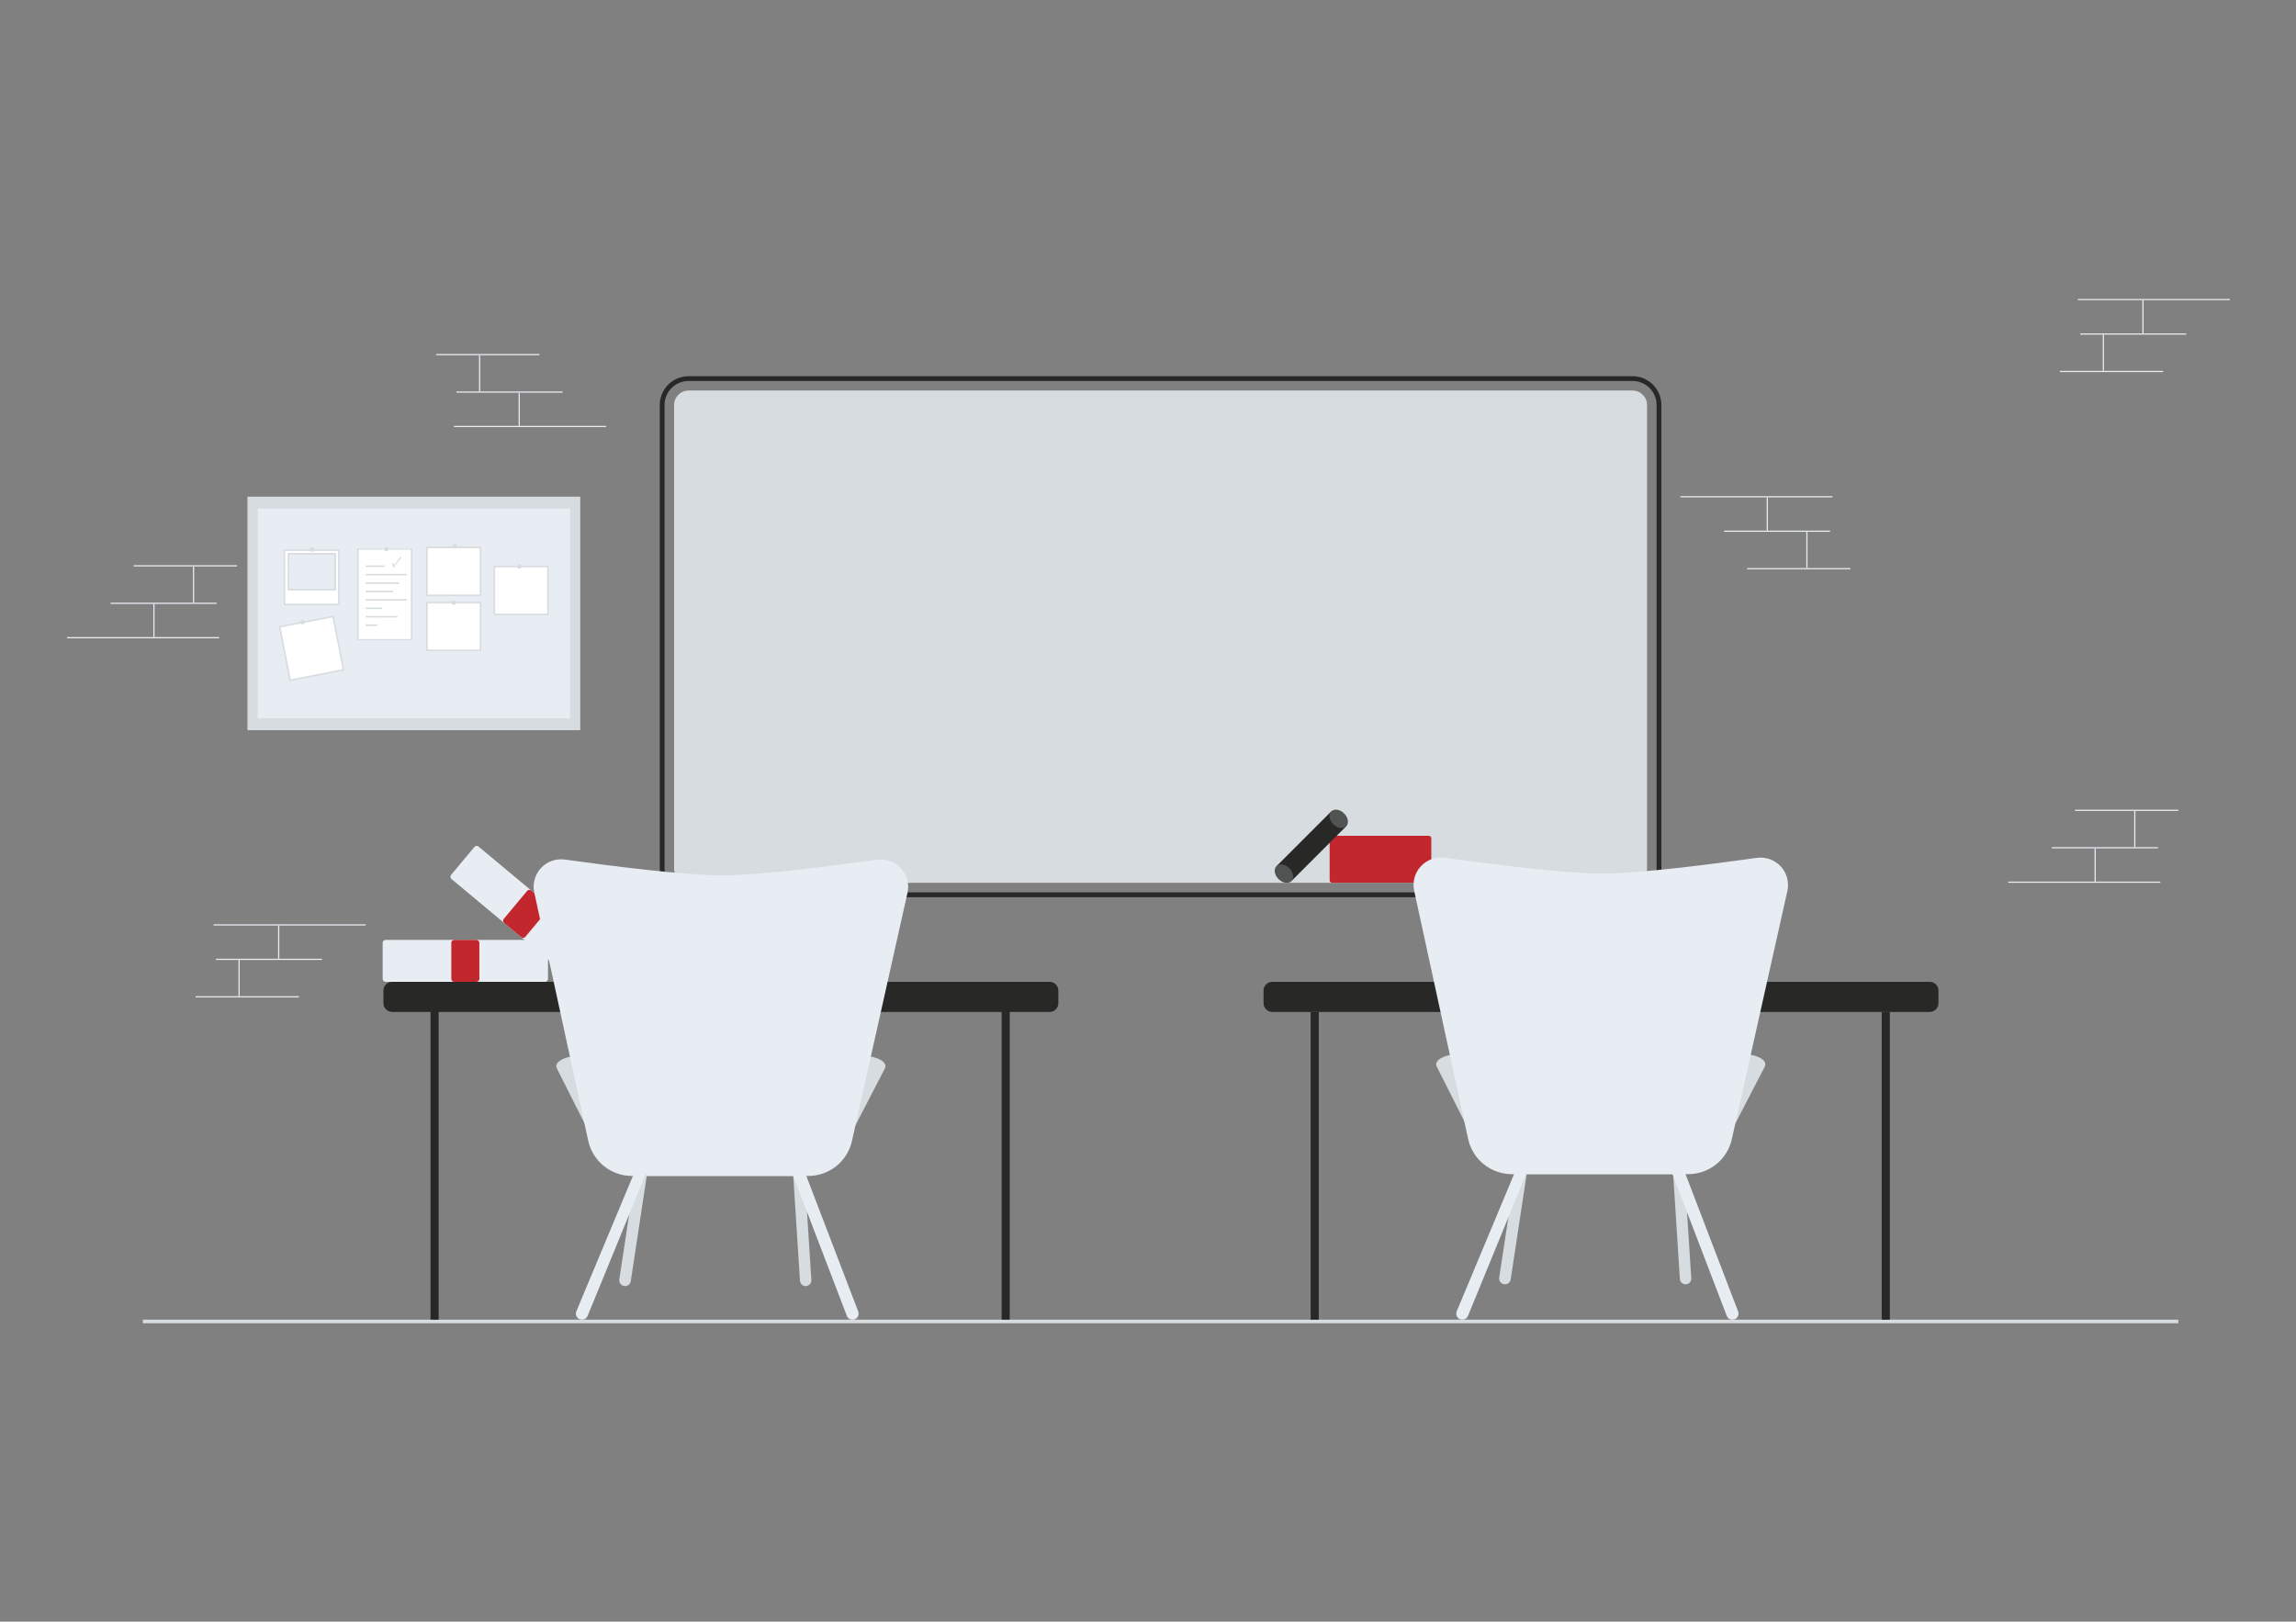 <svg width="1920" height="1356" viewBox="0 0 1920 1356" fill="none" xmlns="http://www.w3.org/2000/svg">
<rect x="0" y="0" width="1920" height="1356" fill="#808080" stroke="none"/>
<g clip-path="url(#clip0_5_1486)">
<path d="M1759.4 279.8H1758.4V310.12H1759.4V279.8Z" fill="#E7ECF1"></path>
<path d="M1792.52 251H1791.52V278.8H1792.52V251Z" fill="#E7ECF1"></path>
<path d="M1864.74 250H1737.54V251H1864.74V250Z" fill="#E7ECF1"></path>
<path d="M1828.25 278.8H1739.53V279.8H1828.25V278.8Z" fill="#E7ECF1"></path>
<path d="M1808.94 310.12H1722.54V311.12H1808.94V310.12Z" fill="#E7ECF1"></path>
<path d="M1785.68 678.06H1784.68V708.38H1785.68V678.06Z" fill="#E7ECF1"></path>
<path d="M1752.56 709.38H1751.56V737.18H1752.56V709.38Z" fill="#E7ECF1"></path>
<path d="M1806.54 737.18H1679.34V738.18H1806.54V737.18Z" fill="#E7ECF1"></path>
<path d="M1804.56 708.38H1715.84V709.38H1804.56V708.38Z" fill="#E7ECF1"></path>
<path d="M1821.54 677.06H1735.14V678.06H1821.54V677.06Z" fill="#E7ECF1"></path>
<path d="M162.34 473.64H161.34V503.96H162.34V473.64Z" fill="#E7ECF1"></path>
<path d="M129.22 504.96H128.22V532.76H129.22V504.96Z" fill="#E7ECF1"></path>
<path d="M183.2 532.76H56V533.76H183.2V532.76Z" fill="#E7ECF1"></path>
<path d="M181.22 503.96H92.5V504.96H181.22V503.96Z" fill="#E7ECF1"></path>
<path d="M198.2 472.64H111.8V473.64H198.2V472.64Z" fill="#E7ECF1"></path>
<path d="M401.57 297.01H400.57V327.33H401.57V297.01Z" fill="#E7ECF1"></path>
<path d="M434.69 328.33H433.69V356.13H434.69V328.33Z" fill="#E7ECF1"></path>
<path d="M506.91 356.13H379.71V357.13H506.91V356.13Z" fill="#E7ECF1"></path>
<path d="M470.41 327.33H381.69V328.33H470.41V327.33Z" fill="#E7ECF1"></path>
<path d="M451.11 296.01H364.71V297.01H451.11V296.01Z" fill="#E7ECF1"></path>
<path d="M200.43 802.69H199.43V833.01H200.43V802.69Z" fill="#E7ECF1"></path>
<path d="M233.55 773.89H232.55V801.69H233.55V773.89Z" fill="#E7ECF1"></path>
<path d="M305.77 772.89H178.57V773.89H305.77V772.89Z" fill="#E7ECF1"></path>
<path d="M269.28 801.69H180.56V802.69H269.28V801.69Z" fill="#E7ECF1"></path>
<path d="M249.97 833.01H163.57V834.01H249.97V833.01Z" fill="#E7ECF1"></path>
<path d="M1511.51 444.69H1510.51V475.01H1511.51V444.69Z" fill="#E7ECF1"></path>
<path d="M1478.39 415.89H1477.39V443.69H1478.39V415.89Z" fill="#E7ECF1"></path>
<path d="M1532.37 414.89H1405.17V415.89H1532.37V414.89Z" fill="#E7ECF1"></path>
<path d="M1530.39 443.69H1441.67V444.69H1530.39V443.69Z" fill="#E7ECF1"></path>
<path d="M1547.37 475.01H1460.97V476.01H1547.37V475.01Z" fill="#E7ECF1"></path>
<path d="M1821.54 1103.47H119.46V1106.47H1821.54V1103.47Z" fill="#D7DCE0"></path>
<path d="M1377.3 726.11V338.67C1377.3 331.987 1371.88 326.57 1365.2 326.57L575.81 326.57C569.127 326.57 563.71 331.987 563.71 338.67V726.11C563.71 732.793 569.127 738.21 575.81 738.21H1365.2C1371.88 738.21 1377.3 732.793 1377.3 726.11Z" fill="#D7DCE0"></path>
<path d="M1194.85 698.9H1113.96C1112.82 698.9 1111.9 699.822 1111.9 700.96V736.08C1111.9 737.218 1112.82 738.14 1113.96 738.14H1194.85C1195.99 738.14 1196.91 737.218 1196.91 736.08V700.96C1196.91 699.822 1195.99 698.9 1194.85 698.9Z" fill="#c1272d" class="changeColor"></path>
<path d="M1365.2 316.57H575.81C563.605 316.57 553.71 326.464 553.71 338.67V726.11C553.71 738.315 563.605 748.21 575.81 748.21H1365.2C1377.41 748.21 1387.3 738.315 1387.3 726.11V338.67C1387.3 326.464 1377.41 316.57 1365.2 316.57Z" stroke="#282827" stroke-width="4" stroke-miterlimit="10"></path>
<path d="M1125.71 690.96L1079.9 736.77L1067.44 724.29L1113.23 678.47L1125.71 690.96Z" fill="#282827"></path>
<path d="M1125.71 690.955C1128.21 688.452 1127.45 683.627 1124 680.179C1120.55 676.73 1115.73 675.964 1113.22 678.468C1110.72 680.971 1111.49 685.796 1114.94 689.244C1118.38 692.692 1123.21 693.458 1125.71 690.955Z" fill="#515252"></path>
<path d="M1079.9 736.77C1082.4 734.267 1081.64 729.442 1078.19 725.994C1074.74 722.546 1069.92 721.779 1067.41 724.283C1064.91 726.786 1065.68 731.611 1069.13 735.059C1072.57 738.507 1077.4 739.273 1079.9 736.77Z" fill="#515252"></path>
<path d="M455.8 785.92H322.46C321.101 785.92 320 787.021 320 788.38V818.52C320 819.879 321.101 820.98 322.46 820.98H455.8C457.159 820.98 458.26 819.879 458.26 818.52V788.38C458.26 787.021 457.159 785.92 455.8 785.92Z" fill="#E7EDF2"></path>
<path d="M398.4 785.92H379.85C378.491 785.92 377.39 787.021 377.39 788.38V818.52C377.39 819.879 378.491 820.98 379.85 820.98H398.4C399.759 820.98 400.86 819.879 400.86 818.52V788.38C400.86 787.021 399.759 785.92 398.4 785.92Z" fill="#c1272d" class="changeColor"></path>
<path d="M502.594 793.276L400.181 707.888C399.137 707.018 397.586 707.158 396.716 708.202L377.242 731.559C376.372 732.602 376.513 734.153 377.556 735.023L479.97 820.411C481.013 821.281 482.564 821.141 483.434 820.097L502.908 796.741C503.778 795.697 503.638 794.146 502.594 793.276Z" fill="#E7EDF2"></path>
<path d="M458.507 756.518L444.26 744.639C443.216 743.769 441.665 743.91 440.795 744.953L421.321 768.31C420.451 769.353 420.592 770.905 421.635 771.775L435.883 783.654C436.926 784.524 438.478 784.383 439.348 783.34L458.822 759.983C459.692 758.939 459.551 757.388 458.507 756.518Z" fill="#c1272d" class="changeColor"></path>
<path d="M877.72 820.98H327.95C323.913 820.98 320.64 824.253 320.64 828.29V838.85C320.64 842.887 323.913 846.16 327.95 846.16H877.72C881.757 846.16 885.03 842.887 885.03 838.85V828.29C885.03 824.253 881.757 820.98 877.72 820.98Z" fill="#282827"></path>
<path d="M366.8 1103.47V833.57H360.01V1103.47H366.8Z" fill="#282827"></path>
<path d="M844.38 1103.47V833.57H837.59V1103.47H844.38Z" fill="#282827"></path>
<path d="M667.07 983.31H537.46C521.99 983.31 508.61 978.65 505.33 972.13L465.67 893.37C462.67 887.46 474.26 882.07 488.15 882.9C521.71 884.9 576.22 887.9 603.69 887.9C631 887.9 684.34 884.9 717.5 882.9C731.44 882.05 743.04 887.49 739.97 893.42L699.15 972.24C695.79 978.7 682.46 983.31 667.07 983.31Z" fill="#D7DCE0"></path>
<path d="M668.96 1070.94L663.25 981.41L672.82 981.52L678.49 1070.33C678.531 1070.98 678.438 1071.63 678.218 1072.25C677.997 1072.86 677.653 1073.42 677.207 1073.9C676.762 1074.37 676.223 1074.75 675.625 1075.01C675.027 1075.27 674.382 1075.41 673.73 1075.41C672.516 1075.41 671.347 1074.95 670.461 1074.12C669.576 1073.29 669.039 1072.15 668.96 1070.94Z" fill="#D7DCE0"></path>
<path d="M675.91 983.31H528.45C519.909 983.309 511.625 980.386 504.975 975.027C498.324 969.668 493.707 962.196 491.89 953.85L446.78 746.33C445.993 742.719 446.09 738.972 447.063 735.407C448.037 731.842 449.858 728.566 452.372 725.857C454.885 723.148 458.017 721.087 461.499 719.849C464.981 718.612 468.711 718.235 472.37 718.75C510.55 724.06 572.57 731.96 603.83 731.96C634.9 731.96 695.59 724.16 733.32 718.85C736.99 718.333 740.731 718.714 744.222 719.961C747.713 721.207 750.849 723.282 753.362 726.006C755.875 728.731 757.69 732.024 758.651 735.604C759.612 739.184 759.691 742.943 758.88 746.56L712.44 954.07C710.584 962.372 705.954 969.792 699.312 975.108C692.671 980.424 684.417 983.317 675.91 983.31Z" fill="#E7EDF2"></path>
<path d="M708.14 1100.24L662.68 981.56L673.03 980.06L717.66 1096.61C717.9 1097.23 718.014 1097.9 717.996 1098.57C717.977 1099.24 717.827 1099.9 717.554 1100.51C717.281 1101.12 716.89 1101.67 716.404 1102.13C715.917 1102.58 715.345 1102.94 714.72 1103.18C713.457 1103.66 712.055 1103.62 710.822 1103.07C709.588 1102.52 708.624 1101.5 708.14 1100.24Z" fill="#E7EDF2"></path>
<path d="M522.69 1075.41C521.99 1075.41 521.299 1075.26 520.664 1074.97C520.028 1074.67 519.463 1074.25 519.008 1073.72C518.552 1073.19 518.216 1072.56 518.023 1071.89C517.83 1071.22 517.785 1070.51 517.89 1069.82L531.3 981.41L541.1 981.52L527.49 1071.24C527.324 1072.4 526.748 1073.45 525.867 1074.22C524.985 1074.98 523.858 1075.41 522.69 1075.41Z" fill="#D7DCE0"></path>
<path d="M484.72 1103.1C484.106 1102.86 483.546 1102.49 483.073 1102.03C482.601 1101.56 482.225 1101.01 481.967 1100.4C481.71 1099.79 481.576 1099.14 481.573 1098.48C481.57 1097.82 481.698 1097.16 481.95 1096.55L530.69 979.91L540.69 980.03L491.37 1100.34C490.848 1101.58 489.857 1102.57 488.612 1103.09C487.367 1103.6 485.969 1103.61 484.72 1103.1Z" fill="#E7EDF2"></path>
<path d="M1613.7 820.98H1063.93C1059.89 820.98 1056.62 824.253 1056.62 828.29V838.85C1056.62 842.887 1059.89 846.16 1063.93 846.16H1613.7C1617.74 846.16 1621.01 842.887 1621.01 838.85V828.29C1621.01 824.253 1617.74 820.98 1613.7 820.98Z" fill="#282827"></path>
<path d="M1102.79 1103.47V846.16H1096V1103.47H1102.79Z" fill="#282827"></path>
<path d="M1580.37 1103.47V846.16H1573.58V1103.47H1580.37Z" fill="#282827"></path>
<path d="M1402.87 981.81H1273.26C1257.79 981.81 1244.42 977.15 1241.13 970.63L1201.48 891.87C1198.48 885.96 1210.07 880.57 1223.95 881.4C1257.51 883.4 1312.02 886.4 1339.5 886.4C1366.8 886.4 1420.15 883.4 1453.31 881.4C1467.25 880.55 1478.85 885.99 1475.77 891.92L1434.96 970.67C1431.6 977.24 1418.26 981.81 1402.87 981.81Z" fill="#D7DCE0"></path>
<path d="M1404.76 1069.44L1399.05 979.91L1408.63 980.02L1414.29 1068.83C1414.33 1069.48 1414.24 1070.13 1414.02 1070.75C1413.8 1071.36 1413.46 1071.93 1413.01 1072.4C1412.56 1072.88 1412.03 1073.26 1411.43 1073.52C1410.83 1073.78 1410.18 1073.91 1409.53 1073.91C1408.32 1073.91 1407.15 1073.44 1406.26 1072.62C1405.38 1071.79 1404.84 1070.65 1404.76 1069.44Z" fill="#D7DCE0"></path>
<path d="M1411.72 981.81H1264.26C1255.72 981.809 1247.44 978.886 1240.78 973.527C1234.13 968.168 1229.52 960.696 1227.7 952.35L1182.59 744.83C1181.8 741.221 1181.9 737.476 1182.87 733.913C1183.84 730.349 1185.66 727.073 1188.17 724.364C1190.68 721.654 1193.81 719.591 1197.29 718.351C1200.76 717.111 1204.49 716.73 1208.15 717.24C1246.34 722.55 1308.35 730.45 1339.61 730.45C1370.68 730.45 1431.37 722.65 1469.1 717.34C1472.77 716.823 1476.51 717.204 1480 718.451C1483.49 719.697 1486.63 721.772 1489.14 724.496C1491.66 727.221 1493.47 730.514 1494.43 734.094C1495.39 737.674 1495.47 741.433 1494.66 745.05L1448.22 952.56C1446.37 960.858 1441.74 968.278 1435.11 973.595C1428.47 978.912 1420.22 981.81 1411.72 981.81Z" fill="#E7EDF2"></path>
<path d="M1443.94 1100.24L1398.49 981.56L1408.83 980.06L1453.47 1096.61C1453.95 1097.87 1453.91 1099.27 1453.36 1100.5C1452.81 1101.74 1451.79 1102.7 1450.53 1103.18C1449.27 1103.66 1447.86 1103.62 1446.63 1103.07C1445.39 1102.52 1444.43 1101.5 1443.94 1100.24Z" fill="#E7EDF2"></path>
<path d="M1258.5 1073.91C1257.8 1073.91 1257.11 1073.76 1256.47 1073.47C1255.84 1073.17 1255.27 1072.75 1254.81 1072.22C1254.36 1071.69 1254.02 1071.06 1253.83 1070.39C1253.63 1069.72 1253.59 1069.01 1253.69 1068.32L1267.1 979.91L1276.91 980.02L1263.3 1069.78C1263.13 1070.93 1262.55 1071.98 1261.66 1072.73C1260.78 1073.49 1259.66 1073.91 1258.5 1073.91Z" fill="#D7DCE0"></path>
<path d="M1220.92 1103.1C1220.31 1102.86 1219.75 1102.49 1219.27 1102.03C1218.8 1101.56 1218.43 1101.01 1218.17 1100.4C1217.91 1099.79 1217.78 1099.14 1217.77 1098.48C1217.77 1097.82 1217.9 1097.16 1218.15 1096.55L1266.89 979.91L1276.89 980.03L1227.56 1100.34C1227.04 1101.58 1226.05 1102.57 1224.81 1103.08C1223.56 1103.6 1222.17 1103.6 1220.92 1103.1Z" fill="#E7EDF2"></path>
<path d="M485.22 415.33H206.94V610.57H485.22V415.33Z" fill="#D7DCE0"></path>
<path d="M476.64 425.29H215.52V600.61H476.64V425.29Z" fill="#E7EDF2"></path>
<path d="M283.33 460.01H237.85V505.5H283.33V460.01Z" fill="white"></path>
<path d="M283.37 506.14H237.84C237.67 506.14 237.507 506.073 237.387 505.953C237.267 505.833 237.2 505.67 237.2 505.5V460.01C237.2 459.84 237.267 459.678 237.387 459.558C237.507 459.437 237.67 459.37 237.84 459.37H283.37C283.454 459.369 283.538 459.384 283.617 459.416C283.695 459.448 283.766 459.495 283.826 459.555C283.885 459.614 283.932 459.685 283.964 459.764C283.996 459.842 284.011 459.926 284.01 460.01V505.5C284.011 505.584 283.996 505.668 283.964 505.747C283.932 505.825 283.885 505.896 283.826 505.956C283.766 506.015 283.695 506.062 283.617 506.094C283.538 506.126 283.454 506.141 283.37 506.14ZM238.54 504.86H282.73V460.65H238.49L238.54 504.86Z" fill="#D7DCE0"></path>
<path d="M280.33 463H241.25V493.11H280.33V463Z" fill="#E7EDF2"></path>
<path d="M280.37 493.76H241.25C241.081 493.757 240.92 493.689 240.8 493.57C240.681 493.45 240.613 493.289 240.61 493.12V463.01C240.613 462.841 240.681 462.68 240.8 462.56C240.92 462.441 241.081 462.373 241.25 462.37H280.37C280.542 462.37 280.707 462.437 280.83 462.556C280.953 462.676 281.025 462.838 281.03 463.01V493.12C281.025 493.292 280.953 493.454 280.83 493.574C280.707 493.693 280.542 493.76 280.37 493.76ZM241.93 492.48H279.75V463.65H241.89L241.93 492.48Z" fill="#D7DCE0"></path>
<path d="M287.27 560.1L242.61 568.78L233.93 524.14L278.56 515.46L287.27 560.1Z" fill="white"></path>
<path d="M242.61 569.42C242.461 569.423 242.315 569.374 242.198 569.281C242.081 569.188 242 569.056 241.97 568.91L233.29 524.24C233.26 524.073 233.297 523.901 233.393 523.761C233.488 523.621 233.634 523.524 233.8 523.49L278.46 514.81C278.625 514.783 278.794 514.822 278.932 514.917C279.07 515.012 279.166 515.156 279.2 515.32L287.88 559.97C287.897 560.053 287.898 560.138 287.881 560.221C287.865 560.304 287.832 560.383 287.784 560.453C287.737 560.523 287.675 560.583 287.604 560.629C287.533 560.675 287.453 560.706 287.37 560.72L242.74 569.4L242.61 569.42ZM234.67 524.64L243.12 568.04L286.5 559.61L278.07 516.24L234.67 524.64Z" fill="#D7DCE0"></path>
<path d="M401.86 457.77H357.02V497.8H401.86V457.77Z" fill="#FCF6BD"></path>
<path d="M401.85 498.44H357.02C356.847 498.443 356.679 498.377 356.554 498.257C356.428 498.138 356.355 497.973 356.35 497.8V457.8C356.355 457.627 356.428 457.462 356.554 457.343C356.679 457.223 356.847 457.157 357.02 457.16H401.85C402.02 457.16 402.183 457.227 402.303 457.347C402.423 457.467 402.49 457.63 402.49 457.8V497.8C402.491 497.884 402.476 497.968 402.444 498.047C402.412 498.125 402.365 498.196 402.306 498.256C402.246 498.315 402.175 498.362 402.096 498.394C402.018 498.426 401.934 498.441 401.85 498.44ZM357.66 497.16H401.21V458.41H357.66V497.16Z" fill="#E0D6AA"></path>
<path d="M401.86 457.77H357.02V497.8H401.86V457.77Z" fill="white"></path>
<path d="M401.85 498.44H357.02C356.847 498.443 356.679 498.377 356.554 498.257C356.428 498.138 356.355 497.973 356.35 497.8V457.8C356.355 457.627 356.428 457.462 356.554 457.343C356.679 457.223 356.847 457.157 357.02 457.16H401.85C402.02 457.16 402.183 457.227 402.303 457.347C402.423 457.467 402.49 457.63 402.49 457.8V497.8C402.491 497.884 402.476 497.968 402.444 498.047C402.412 498.125 402.365 498.196 402.306 498.256C402.246 498.315 402.175 498.362 402.096 498.394C402.018 498.426 401.934 498.441 401.85 498.44ZM357.66 497.16H401.21V458.41H357.66V497.16Z" fill="#D7DCE0"></path>
<path d="M401.86 503.84H357.02V543.89H401.86V503.84Z" fill="white"></path>
<path d="M401.85 544.52H357.02C356.848 544.523 356.682 544.459 356.557 544.341C356.432 544.223 356.358 544.062 356.35 543.89V503.89C356.355 503.717 356.428 503.553 356.554 503.433C356.679 503.313 356.847 503.247 357.02 503.25H401.85C401.934 503.249 402.018 503.264 402.096 503.296C402.175 503.328 402.246 503.375 402.306 503.435C402.365 503.494 402.412 503.565 402.444 503.644C402.476 503.722 402.491 503.806 402.49 503.89V543.89C402.49 543.974 402.473 544.056 402.441 544.134C402.409 544.211 402.362 544.28 402.302 544.339C402.242 544.398 402.172 544.444 402.094 544.475C402.017 544.506 401.934 544.521 401.85 544.52ZM357.66 543.24H401.21V504.49H357.66V543.24Z" fill="#D7DCE0"></path>
<path d="M458.24 473.73H413.38V513.76H458.24V473.73Z" fill="white"></path>
<path d="M458.24 514.42H413.37C413.2 514.415 413.039 514.344 412.92 514.223C412.8 514.102 412.732 513.94 412.73 513.77V473.77C412.732 473.6 412.8 473.438 412.92 473.317C413.039 473.196 413.2 473.125 413.37 473.12H458.24C458.41 473.125 458.571 473.196 458.69 473.317C458.81 473.438 458.878 473.6 458.88 473.77V513.77C458.878 513.94 458.81 514.102 458.69 514.223C458.571 514.344 458.41 514.415 458.24 514.42ZM414.01 513.14H457.6V474.38H414.01V513.14Z" fill="#D7DCE0"></path>
<path d="M344.19 459.17H299.35V534.85H344.19V459.17Z" fill="white"></path>
<path d="M344.19 535.3H299.37C299.01 535.3 298.73 535.1 298.73 534.86V459.18C298.73 458.93 299.01 458.73 299.37 458.73H344.21C344.57 458.73 344.85 458.93 344.85 459.18V534.86C344.83 535.1 344.55 535.3 344.19 535.3ZM299.99 534.4H343.55V459.62H299.99V534.4Z" fill="#D7DCE0"></path>
<path d="M340.34 479.86H305.75V481.14H340.34V479.86Z" fill="#D7DCE0"></path>
<path d="M333.89 486.91H305.75V488.19H333.89V486.91Z" fill="#D7DCE0"></path>
<path d="M340.34 500.98H305.75V502.26H340.34V500.98Z" fill="#D7DCE0"></path>
<path d="M332.3 515.06H305.75V516.34H332.3V515.06Z" fill="#D7DCE0"></path>
<path d="M321.72 472.82H305.75V474.1H321.72V472.82Z" fill="#D7DCE0"></path>
<path d="M328.94 493.93H305.75V495.21H328.94V493.93Z" fill="#D7DCE0"></path>
<path d="M319.46 508.02H305.75V509.3H319.46V508.02Z" fill="#D7DCE0"></path>
<path d="M315.56 522.1H305.75V523.38H315.56V522.1Z" fill="#D7DCE0"></path>
<path d="M334.75 465.92C332.879 468.054 331.177 470.331 329.66 472.73C329.447 472.024 329.137 471.351 328.74 470.73C328.48 470.41 327.74 471.2 327.99 471.51C328.61 472.35 328.43 473.4 328.99 474.25C329.27 474.66 329.75 474.17 329.91 473.91C330.86 472.52 331.7 471.11 332.73 469.79C333.62 468.67 335.08 467.54 335.47 466.16C335.68 465.49 335.06 465.56 334.75 465.92Z" fill="#D7DCE0"></path>
<path d="M323.05 461.03C324.077 461.03 324.91 460.197 324.91 459.17C324.91 458.143 324.077 457.31 323.05 457.31C322.023 457.31 321.19 458.143 321.19 459.17C321.19 460.197 322.023 461.03 323.05 461.03Z" fill="#D7DCE0"></path>
<path d="M253.03 522.11C254.057 522.11 254.89 521.277 254.89 520.25C254.89 519.223 254.057 518.39 253.03 518.39C252.003 518.39 251.17 519.223 251.17 520.25C251.17 521.277 252.003 522.11 253.03 522.11Z" fill="#D7DCE0"></path>
<path d="M260.8 461.48C261.827 461.48 262.66 460.647 262.66 459.62C262.66 458.593 261.827 457.76 260.8 457.76C259.773 457.76 258.94 458.593 258.94 459.62C258.94 460.647 259.773 461.48 260.8 461.48Z" fill="#D7DCE0"></path>
<path d="M380.4 458.73C381.427 458.73 382.26 457.897 382.26 456.87C382.26 455.843 381.427 455.01 380.4 455.01C379.373 455.01 378.54 455.843 378.54 456.87C378.54 457.897 379.373 458.73 380.4 458.73Z" fill="#D7DCE0"></path>
<path d="M379.44 505.7C380.467 505.7 381.3 504.867 381.3 503.84C381.3 502.813 380.467 501.98 379.44 501.98C378.413 501.98 377.58 502.813 377.58 503.84C377.58 504.867 378.413 505.7 379.44 505.7Z" fill="#D7DCE0"></path>
<path d="M434.34 475.59C435.367 475.59 436.2 474.757 436.2 473.73C436.2 472.703 435.367 471.87 434.34 471.87C433.313 471.87 432.48 472.703 432.48 473.73C432.48 474.757 433.313 475.59 434.34 475.59Z" fill="#D7DCE0"></path>
</g>
<defs>
<clipPath id="clip0_5_1486">
<rect width="1808.74" height="856.47" fill="white" transform="translate(56 250)"></rect>
</clipPath>
</defs>
</svg>